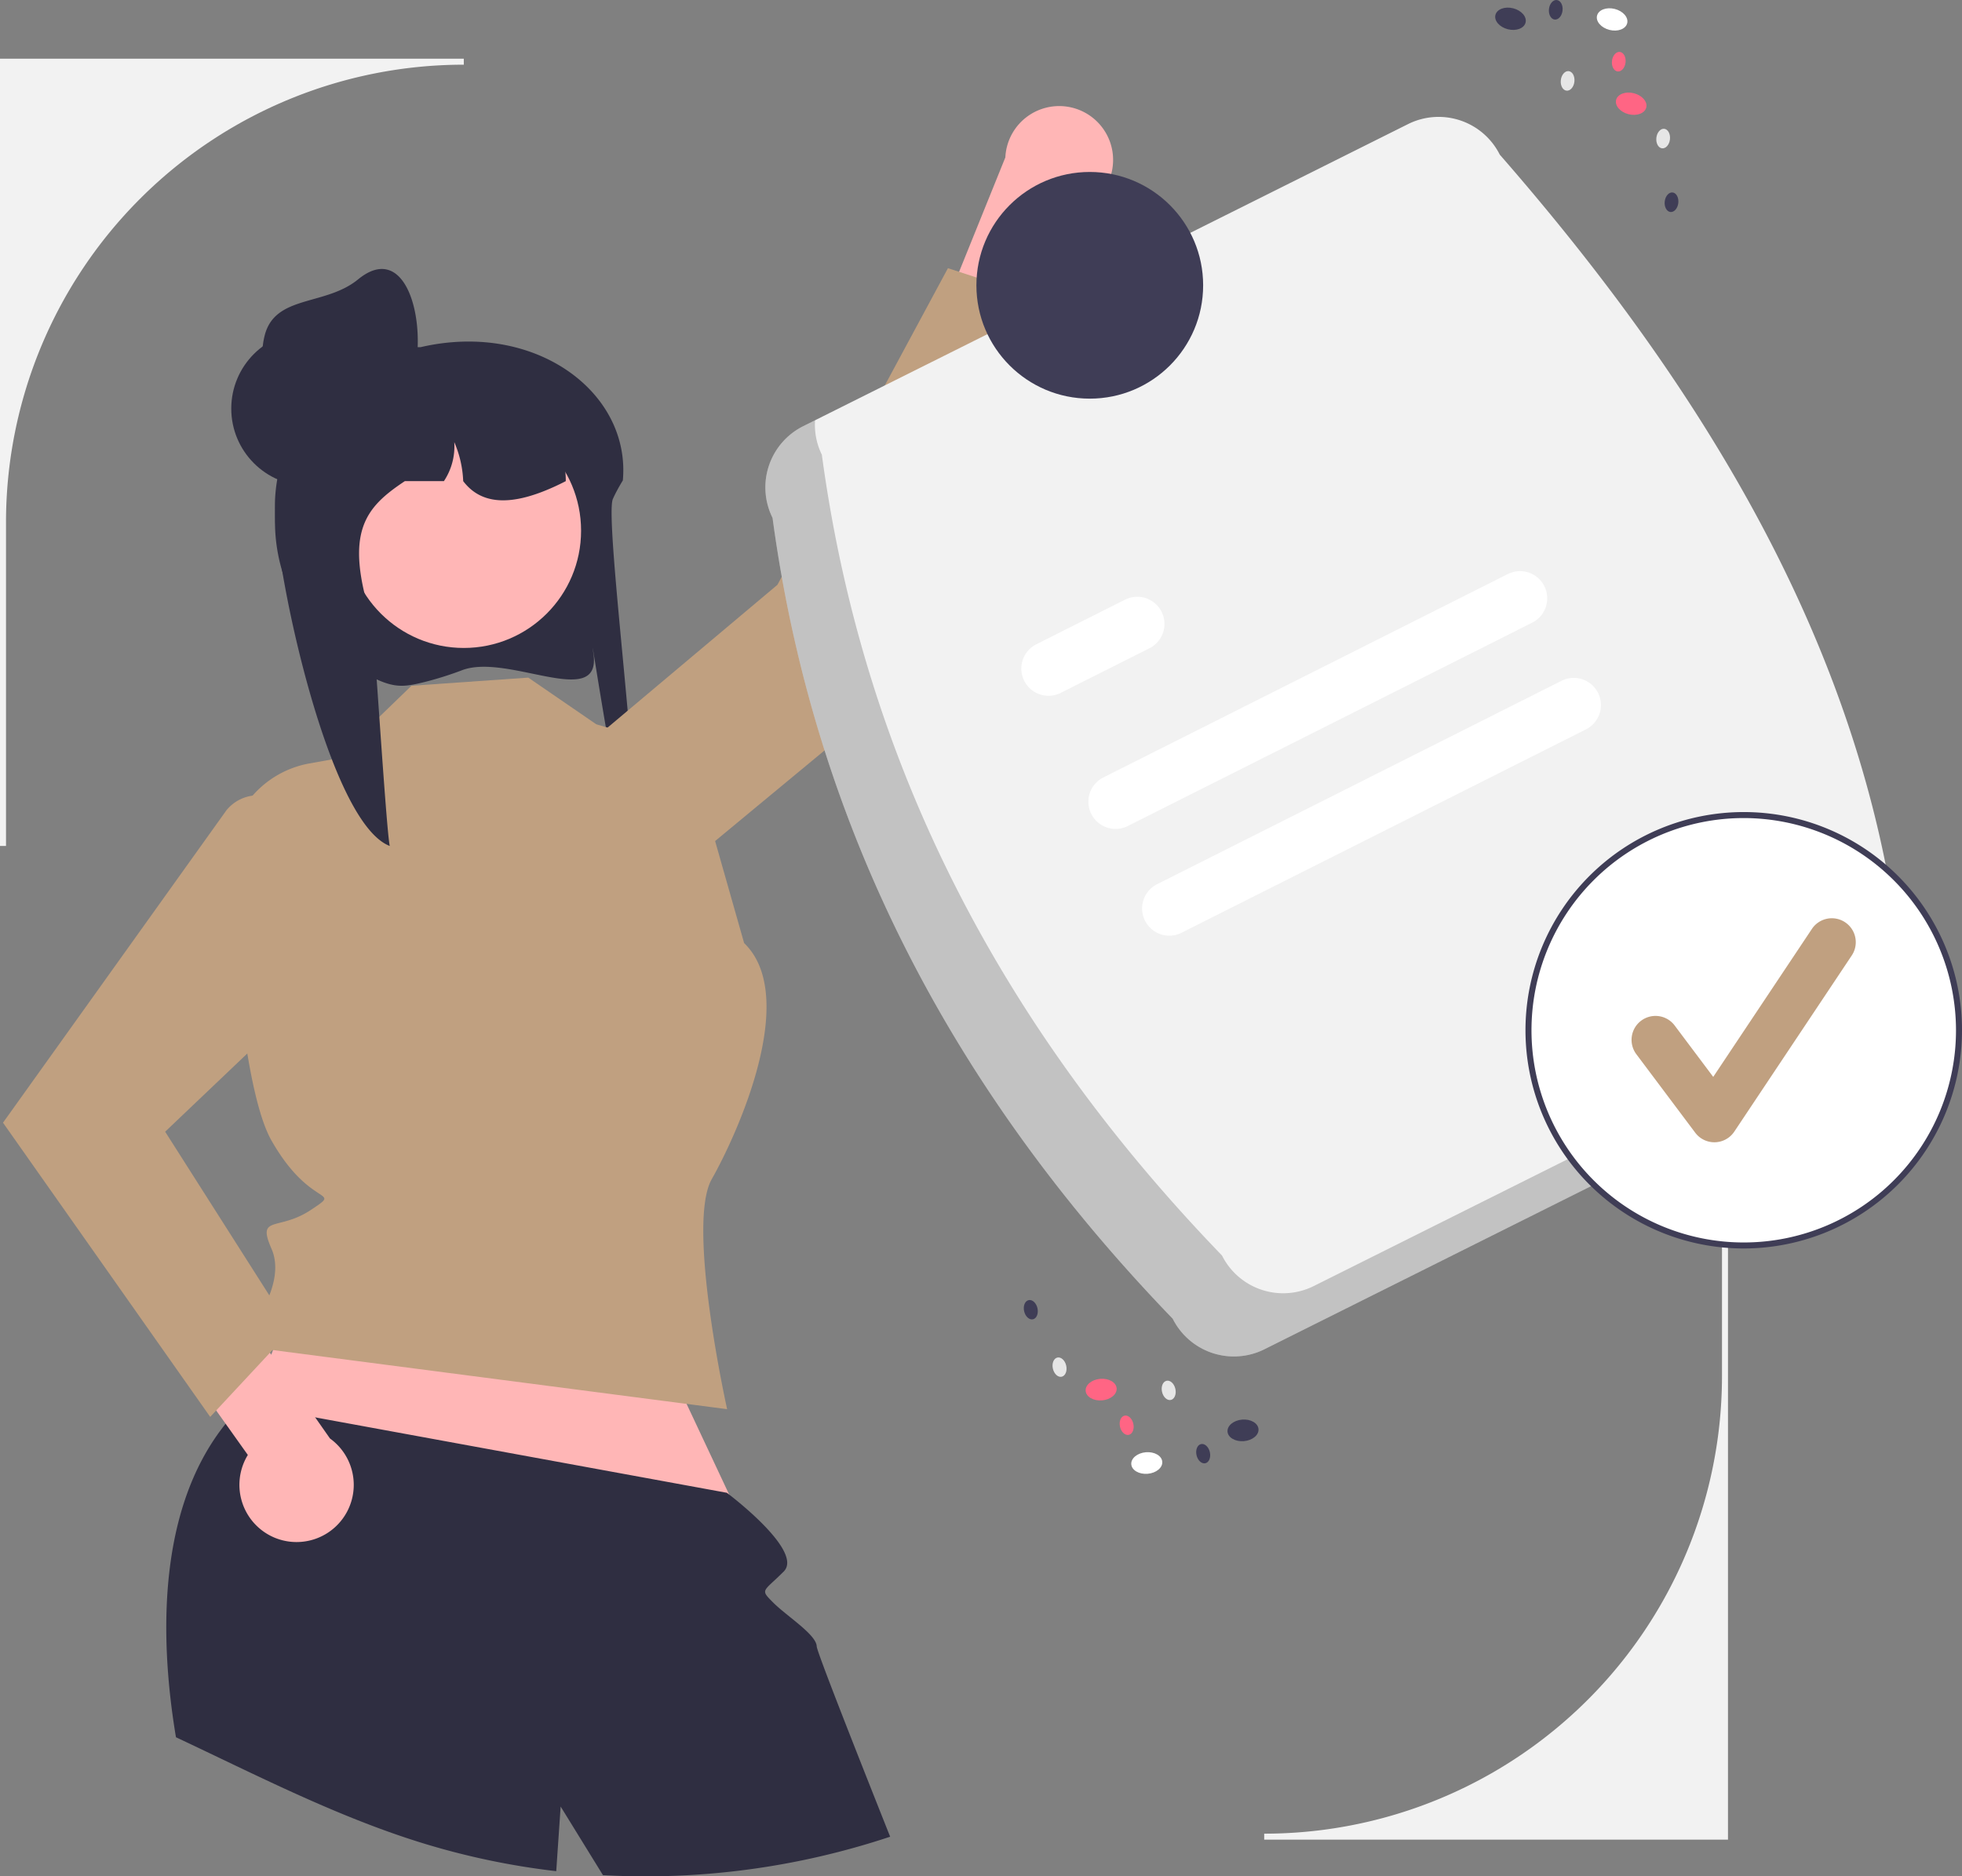 <svg xmlns="http://www.w3.org/2000/svg" data-name="Layer 1" width="653.383" height="625.004" viewBox="0 0 653.383 625.004" xmlns:xlink="http://www.w3.org/1999/xlink"><rect x="0" y="0" width="653.383" height="625.004" fill="#808080" stroke="none"/><path d="M848.763,750.293H694.308v-2h0A152.455,152.455,0,0,0,846.763,595.838V488.046h2Z" transform="translate(-273.308 -137.498)" fill="#f2f2f2"/><path d="M427.326,360.693a114.227,114.227,0,0,1-12.558,3.971c-5.626,1.371-8.802,2.007-14.231-.101-.191-.074-.373-.147-.544-.219a57.679,57.679,0,0,1-35.105-52.299c-.027-.384-.027-.787-.027-1.18a56.192,56.192,0,0,1,.271-5.675,57.37,57.37,0,0,1,1.23-7.633l-.054-.01c-4.396-4.495-6.087-10.653-5.527-16.84a27.832,27.832,0,0,1,12.573-20.813,44.032,44.032,0,0,1,18.281-6.453,46.326,46.326,0,0,1,5.255-.305h16.499a71.282,71.282,0,0,1,10.357-1.633h.027c33.205-2.754,59.391,19.259,56.949,46.043-.018.03-.045.059-.063.089-.706,1.151-1.33,2.243-1.881,3.285-.534.974-.986,1.908-1.375,2.793-3.03,6.846,11.37,113.061,6.205,114.674-2.94.915-14.789-78.123-12.663-63.093C473.621,374.151,442.623,355.038,427.326,360.693Z" transform="translate(-273.308 -137.498)" fill="#2f2e41"/><polygon points="204.039 415.202 250.068 513.262 73.005 495.329 109.966 401.193 204.039 415.202" fill="#ffb6b6"/><path d="M569.747,749.306a257.909,257.909,0,0,1-95.64,12.81l-14.09-22.85s-.59,8.51-1.47,21.52a248.821,248.821,0,0,1-45.47-9.64c-28.11-8.79-54.46-22.41-81.17-34.97-5.41-32.25-7.44-81.98,22.47-110.93l160.99,29.5s25.83,19.32,18.92,26.24c-6.91,6.91-7.98,5.84-3.44,10.38,4.54,4.54,14.35,10.61,14.45,14.58C545.337,687.496,556.347,715.606,569.747,749.306Z" transform="translate(-273.308 -137.498)" fill="#2f2e41"/><path d="M449.235,363.212,410.34,365.926l-25.139,24.292-8.804,1.571a32.825,32.825,0,0,0-27.006,34.246c1.811,30.683,5.866,76.528,14.341,91.402,13.141,23.063,23.996,15.827,13.141,23.063s-18.142,1.55-13.141,12.986-6.758,26.105-6.758,26.105l-4.681,4.681,4.965,2.035,158.196,20.585s-13.679-61.502-5.124-76.61,29.296-60.777,10.785-78.646l-18.1-63.694-31.134-9.182Z" transform="translate(-273.308 -137.498)" fill="#c0a080"/><path d="M643.68,187.42a17.981,17.981,0,0,1-17.193,21.315l-32.972,83.337L568.222,288.619l39.886-98.694a17.956,17.956,0,0,1,35.573-2.505Z" transform="translate(-273.308 -137.498)" fill="#ffb6b6"/><path d="M463.906,442.048l6.506,9.601,97.201-80.509,53.422-133.844-32.043-10.467L532.211,332.291l-60.075,50.516A44.665,44.665,0,0,0,463.906,442.048Z" transform="translate(-273.308 -137.498)" fill="#c0a080"/><path d="M364.878,649.749a19.072,19.072,0,0,1-9.035-27.606l-55.105-77.461,17.678-20.51,64.777,92.48a19.046,19.046,0,0,1-18.314,33.096Z" transform="translate(-273.308 -137.498)" fill="#ffb6b6"/><path d="M366.145,404.278h0a13.6,13.6,0,0,0-17.382,3.06L274.308,511.467l69,98,27-29-42-66,55.818-53.145A44.665,44.665,0,0,0,366.145,404.278Z" transform="translate(-273.308 -137.498)" fill="#c0a080"/><circle cx="154.455" cy="176.779" r="39.056" fill="#ffb6b6"/><path d="M461.726,297.761c-.651.344-1.293.66-1.945.977-.678.326-1.357.651-2.044.959-13.07,5.925-23.717,6.585-30.175-1.936a36.169,36.169,0,0,0-2.976-13.007,20.903,20.903,0,0,1-3.446,13.007H408.133c-13.396,8.891-20.27,17.059-10.972,46.248.606,1.918,4.758,70.047,5.943,75.284-20.279-7.779-37.773-90.371-38.216-112.134-.027-.353-.027-.724-.027-1.085a47.554,47.554,0,0,1,.271-5.219,48.862,48.862,0,0,1,1.23-7.019l-.054-.009a18.331,18.331,0,0,1-5.527-15.486,44.664,44.664,0,0,1,12.41-11.126,79.197,79.197,0,0,1,13.586-5.102c.118-.027.217-.054.335-.081,1.429-.389,2.894-.742,4.36-1.049a81.871,81.871,0,0,1,9.145-1.384c.226-.009.443-.027.642-.027a6.853,6.853,0,0,1,3.491.959c.009,0,.009.009.027.009a6.89,6.89,0,0,1,3.356,5.861h14.491c.534,0,1.067.018,1.601.045,20.18.805,36.398,9.434,37.438,29.271C461.708,296.404,461.726,297.073,461.726,297.761Z" transform="translate(-273.308 -137.498)" fill="#2f2e41"/><circle cx="102.747" cy="136.103" r="25.73" fill="#2f2e41"/><path d="M411.38,261.7c-2.923,13.906-17.345,22.224-31.142,18.821a25.73,25.73,0,0,1-18.821-31.142c3.402-13.797,20.147-9.82,31.142-18.821C408.113,217.823,415.322,242.946,411.38,261.7Z" transform="translate(-273.308 -137.498)" fill="#2f2e41"/><path d="M663.838,576.757c-71.994-74.563-119.106-162.079-133.258-266.753a22.79,22.79,0,0,1,10.191-30.537L742.229,178.827a22.79,22.79,0,0,1,30.537,10.191c70.894,81.237,122.023,168.208,133.258,266.753a22.789,22.789,0,0,1-10.191,30.537L694.375,586.948A22.79,22.79,0,0,1,663.838,576.757Z" transform="translate(-273.308 -137.498)" fill="#f2f2f2"/><path d="M710.789,565.894a22.79,22.79,0,0,1-30.537-10.191c-71.995-74.563-119.107-162.079-133.258-266.753a22.496,22.496,0,0,1-2.258-11.464l-3.964,1.98a22.79,22.79,0,0,0-10.192,30.537c14.151,104.674,61.264,192.19,133.258,266.753A22.789,22.789,0,0,0,694.375,586.947L895.833,486.309a22.688,22.688,0,0,0,12.449-19.074Z" transform="translate(-273.308 -137.498)" opacity="0.2" style="isolation:isolate"/><path d="M783.637,344.861,648.823,412.676a9.055,9.055,0,0,1-8.138-16.178l134.814-67.814a9.055,9.055,0,0,1,8.138,16.178Z" transform="translate(-273.308 -137.498)" fill="#fff"/><path d="M656.168,353.397l-29.659,14.919a9.055,9.055,0,0,1-8.189-16.152l.051-.026,29.659-14.919a9.055,9.055,0,0,1,8.138,16.178Z" transform="translate(-273.308 -137.498)" fill="#fff"/><path d="M801.525,380.422,666.711,448.237a9.055,9.055,0,0,1-8.157-16.168l.019-.01,134.814-67.814a9.055,9.055,0,0,1,8.138,16.178Z" transform="translate(-273.308 -137.498)" fill="#fff"/><circle cx="362.916" cy="95.035" r="37.754" fill="#3f3d56"/><circle cx="580.698" cy="343.181" r="71.685" fill="#fff"/><path d="M854.007,553.364a72.685,72.685,0,1,1,72.685-72.686A72.768,72.768,0,0,1,854.007,553.364Zm0-143.37a70.685,70.685,0,1,0,70.685,70.685A70.765,70.765,0,0,0,854.007,409.994Z" transform="translate(-273.308 -137.498)" fill="#3f3d56"/><path d="M844.227,517.988a7.972,7.972,0,0,1-6.379-3.19l-19.557-26.076a7.974,7.974,0,1,1,12.758-9.568L843.845,496.212l32.862-49.292a7.974,7.974,0,0,1,13.27,8.846l-39.114,58.67a7.977,7.977,0,0,1-6.414,3.548C844.375,517.987,844.301,517.988,844.227,517.988Z" transform="translate(-273.308 -137.498)" fill="#c0a080"/><ellipse cx="655.208" cy="624.824" rx="5.177" ry="3.601" transform="translate(-324.158 -79.406) rotate(-4.887)" fill="#fff"/><ellipse cx="687.258" cy="613.952" rx="5.177" ry="3.601" transform="translate(-323.115 -76.715) rotate(-4.887)" fill="#3f3d56"/><ellipse cx="640.015" cy="600.372" rx="5.177" ry="3.601" transform="translate(-322.13 -80.79) rotate(-4.887)" fill="#ff6584"/><ellipse cx="626.157" cy="592.889" rx="2.276" ry="3.272" transform="translate(-388.581 15.082) rotate(-12.732)" fill="#e6e6e6"/><ellipse cx="616.585" cy="573.761" rx="2.276" ry="3.272" transform="translate(-384.601 12.502) rotate(-12.732)" fill="#3f3d56"/><ellipse cx="662.509" cy="600.624" rx="2.276" ry="3.272" transform="translate(-389.392 23.284) rotate(-12.732)" fill="#e6e6e6"/><ellipse cx="648.51" cy="612.245" rx="2.276" ry="3.272" transform="translate(-392.297 20.485) rotate(-12.732)" fill="#ff6584"/><ellipse cx="673.995" cy="621.71" rx="2.276" ry="3.272" transform="translate(-393.757 26.334) rotate(-12.732)" fill="#3f3d56"/><ellipse cx="810.171" cy="143.967" rx="3.601" ry="5.177" transform="translate(198.282 756.447) rotate(-75.779)" fill="#fff"/><ellipse cx="776.327" cy="143.749" rx="3.601" ry="5.177" transform="translate(172.964 723.476) rotate(-75.779)" fill="#3f3d56"/><ellipse cx="816.522" cy="172.046" rx="3.601" ry="5.177" transform="translate(175.855 783.784) rotate(-75.779)" fill="#ff6584"/><ellipse cx="827.167" cy="183.652" rx="3.272" ry="2.276" transform="translate(279.488 847.812) rotate(-83.624)" fill="#e6e6e6"/><ellipse cx="829.95" cy="204.86" rx="3.272" ry="2.276" transform="translate(260.885 869.43) rotate(-83.624)" fill="#3f3d56"/><ellipse cx="795.35" cy="164.444" rx="3.272" ry="2.276" transform="translate(270.293 799.116) rotate(-83.624)" fill="#e6e6e6"/><ellipse cx="812.382" cy="158.046" rx="3.272" ry="2.276" transform="translate(291.792 810.354) rotate(-83.624)" fill="#ff6584"/><ellipse cx="791.399" cy="140.759" rx="3.272" ry="2.276" transform="translate(290.32 774.135) rotate(-83.624)" fill="#3f3d56"/><path d="M275.308,419.293h-2V157.046H427.763v2h-0A152.455,152.455,0,0,0,275.308,311.501Z" transform="translate(-273.308 -137.498)" fill="#f2f2f2"/></svg>